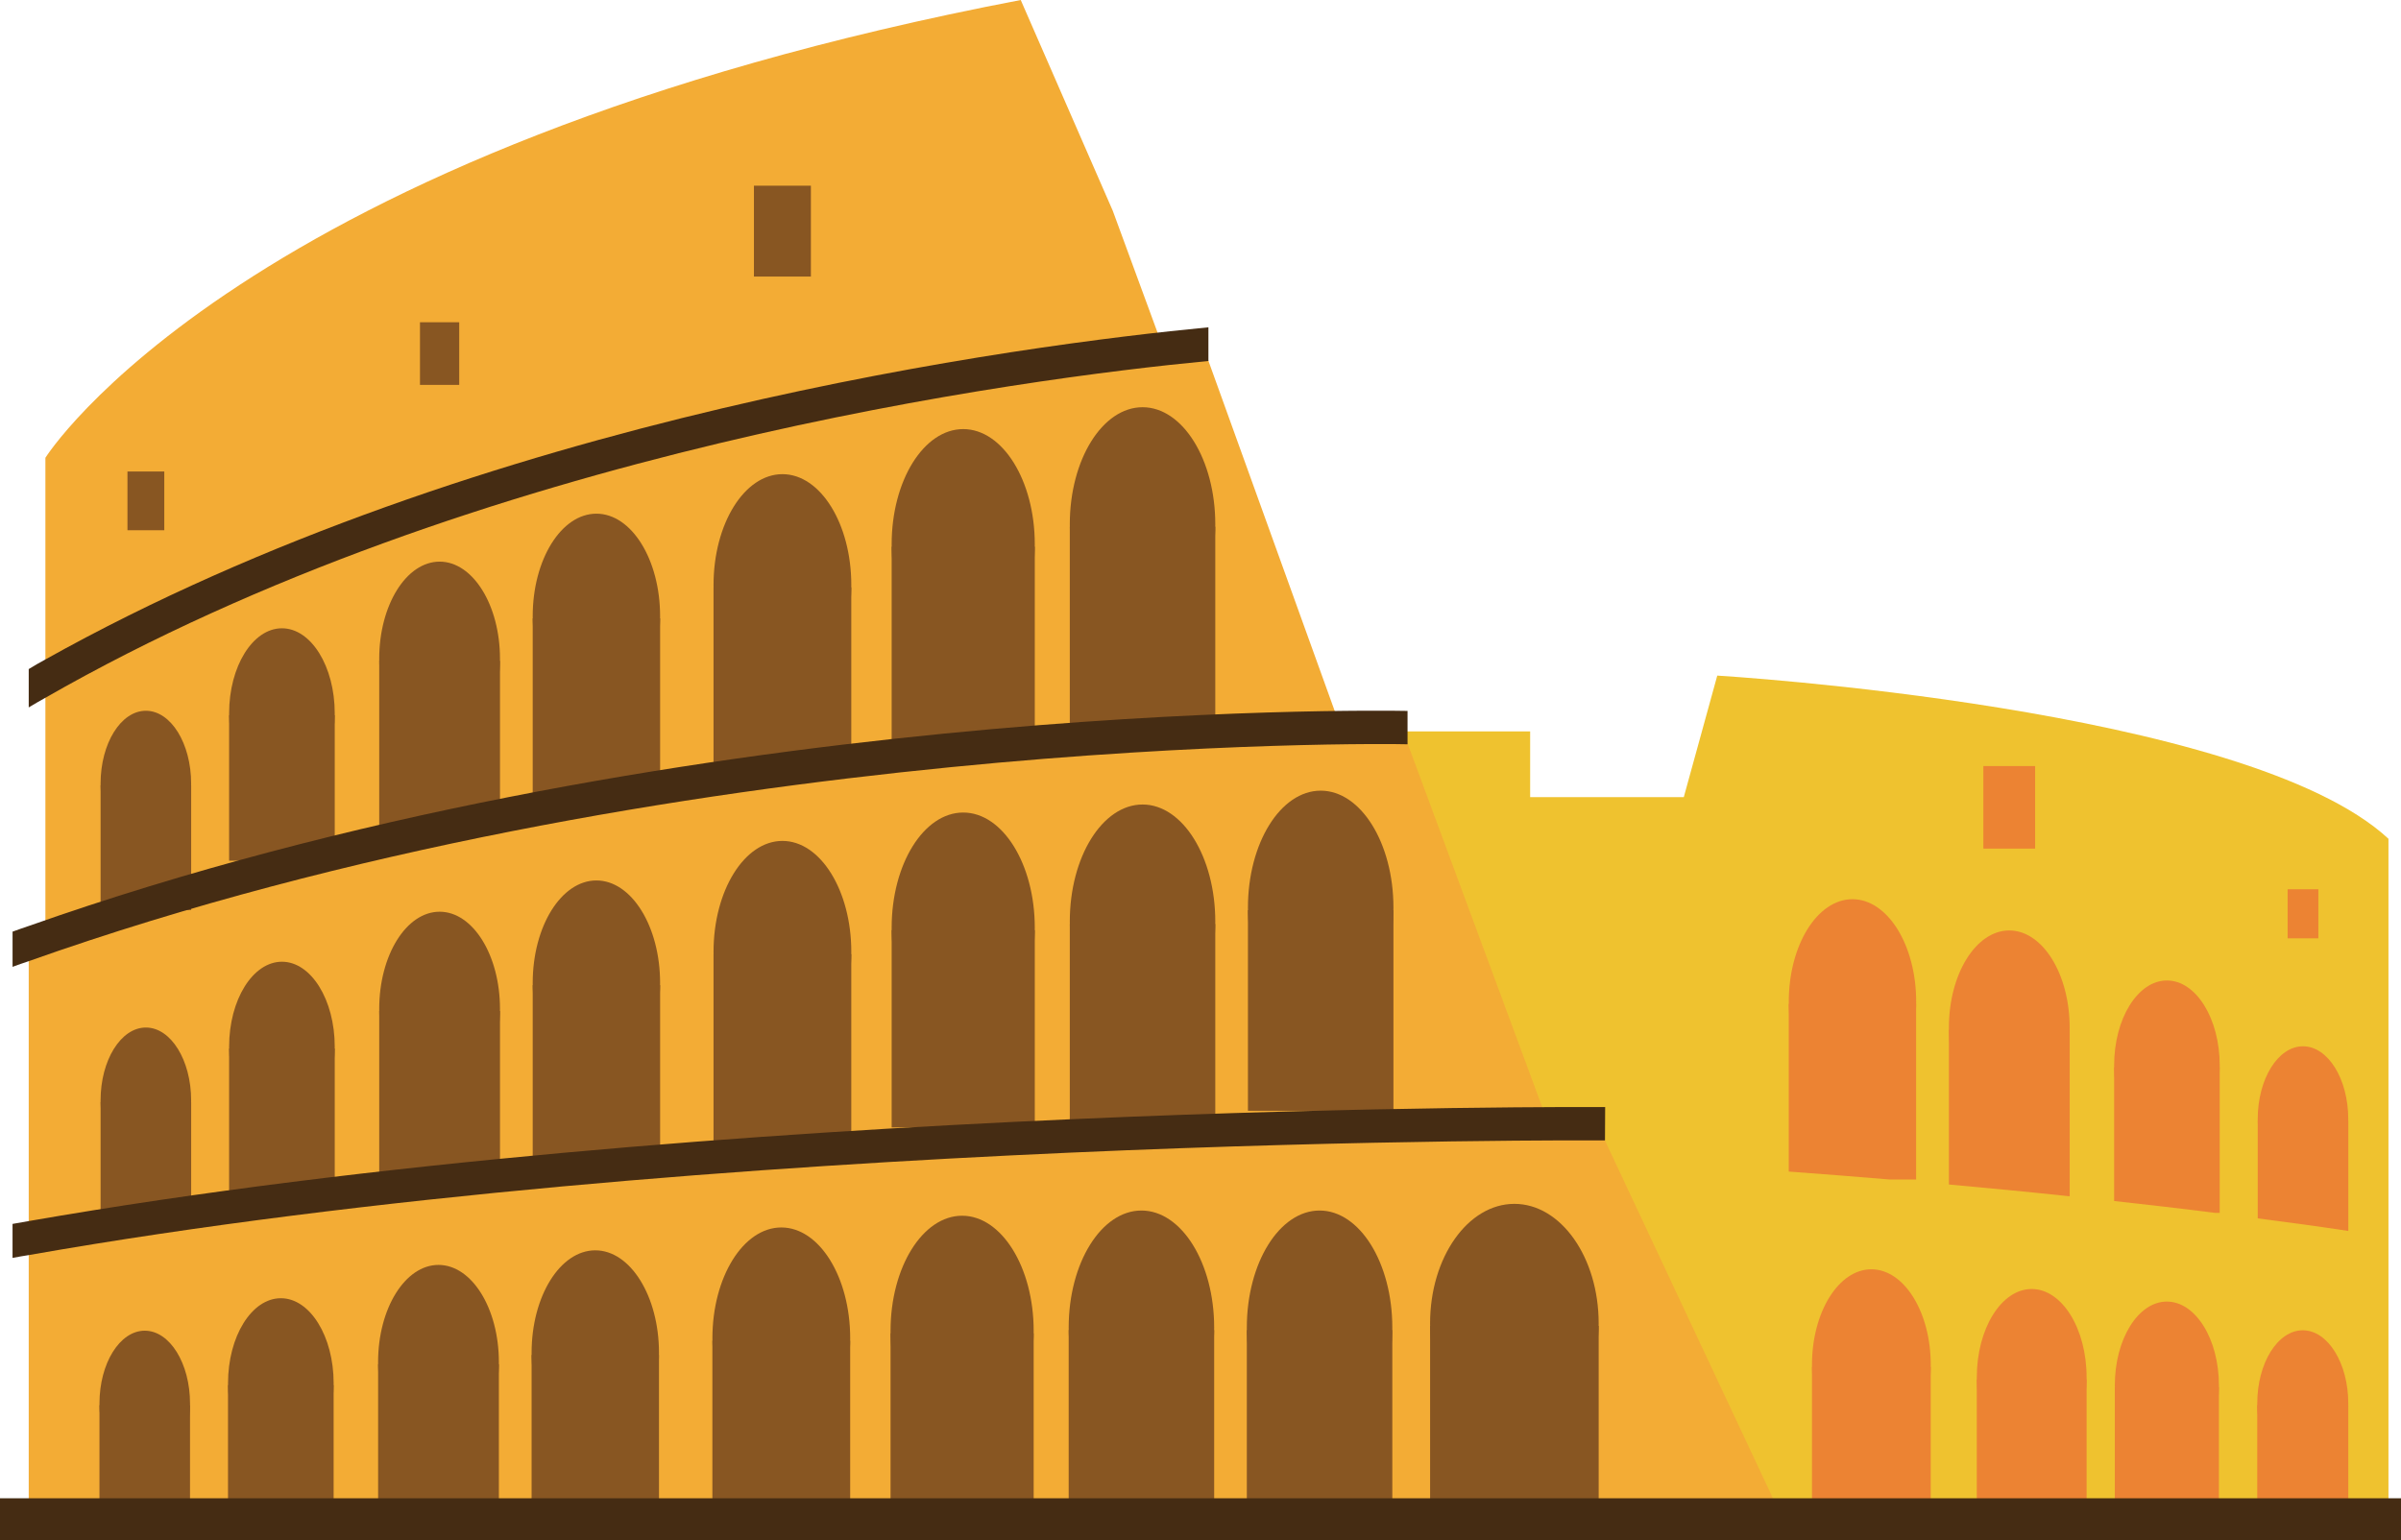 <svg xmlns="http://www.w3.org/2000/svg" width="1080" height="692.92" viewBox="0 0 1080 692.92"><g id="a"/><g id="b"><g id="c"><g id="d"><g><path d="M1074.36 377.41v311.31H744.31l-80.94-154.83-8.03-15.45-71.72-137.27 36.91-52.06h67.75v29.56h69.11l15.06-54.68s238.17 14.17 301.93 73.44z" fill="#efc22f"/><g><g><path d="M815.05 614.12c0 23.72 11.96 42.98 26.71 42.98s26.72-19.26 26.72-42.98-11.97-43-26.72-43-26.71 19.28-26.71 43z" fill="#ec8333"/><path d="M815.05 615.03h53.42v73.69H815.05z" fill="#ec8333"/></g><g><path d="M1015.34 631.53c0 18.18 9.16 32.95 20.47 32.95s20.48-14.77 20.48-32.95-9.18-32.96-20.48-32.96-20.47 14.78-20.47 32.96z" fill="#ec8333"/><path d="M1015.34 632.23h40.95v56.49H1015.34z" fill="#ec8333"/></g><g><path d="M951.27 623.34c0 20.79 10.48 37.67 23.41 37.67s23.42-16.88 23.42-37.67-10.49-37.69-23.42-37.69-23.41 16.9-23.41 37.69z" fill="#ec8333"/><path d="M951.27 624.13h46.83v64.59H951.27z" fill="#ec8333"/></g><g><path d="M889.19 619.74c0 21.94 11.05 39.75 24.69 39.75s24.7-17.81 24.7-39.75-11.07-39.75-24.7-39.75-24.69 17.82-24.69 39.75z" fill="#ec8333"/><path d="M889.19 620.59h49.39v68.13H889.19z" fill="#ec8333"/></g></g><g><path d="M950.96 479.4c0 21.1 10.63 38.23 23.75 38.23s23.75-17.13 23.75-38.23-10.64-38.23-23.75-38.23-23.75 17.15-23.75 38.23z" fill="#ec8333"/><path d="M998.44 480.23v65.49h-2.24c-15-1.92-30.12-3.65-45.24-5.32v-60.18h47.48z" fill="#ec8333"/></g><g><path d="M1015.55 503.56c0 18.09 9.12 32.78 20.36 32.78s20.37-14.69 20.37-32.78-9.13-32.78-20.37-32.78-20.36 14.7-20.36 32.78z" fill="#ec8333"/><path d="M1056.31 504.27v49.6c-13.46-2.05-27.1-3.91-40.75-5.65v-43.95h40.75z" fill="#ec8333"/></g><g><path d="M876.64 462.38c0 24.12 12.15 43.71 27.15 43.71s27.17-19.59 27.17-43.71-12.17-43.72-27.17-43.72-27.15 19.61-27.15 43.72z" fill="#ec8333"/><path d="M930.97 463.32v74.91h-.51c-18-1.93-36.01-3.65-53.82-5.26v-69.65h54.34z" fill="#ec8333"/></g><g><path d="M804.62 450.72c0 25.44 12.82 46.11 28.64 46.11s28.66-20.66 28.66-46.11-12.84-46.12-28.66-46.12-28.64 20.68-28.64 46.12z" fill="#ec8333"/><path d="M861.89 451.66v79.07h-11.73c-15.32-1.27-30.57-2.49-45.56-3.58v-75.49h57.29z" fill="#ec8333"/></g><path d="M892.16 344.69h23.28v37.14H892.16z" transform="translate(1807.59 726.52) rotate(180)" fill="#ec8333"/><path d="M1029.01 400.12h13.83v22.08H1029.01z" transform="translate(2071.84 822.32) rotate(180)" fill="#ec8333"/><path d="M718.05 504.92h-21.83l-65.71-177.55h-27.45l-61.97-171.87-17.77 1.35-22.79-62.03L459.14.0C106.94 67.37 20.42 205.98 20.42 205.98v216.43h-7.5v266.3H804.32l-86.26-183.78z" fill="#f3ac35"/><path d="M543.56 147.27v15.15c-83.34 7.95-329.01 40.21-523.37 151.67-2.48 1.36-4.87 2.78-7.27 4.21v-17.25c2.4-1.5 4.79-2.85 7.27-4.2 196.61-110.05 441.16-141.71 523.37-149.58z" fill="#452c13"/><path d="M339.13 83.55h25.62v40.89H339.13z" fill="#885622"/><path d="M188.91 145h17.65v28.18H188.91z" fill="#885622"/><path d="M57.34 212.15H73.9v26.43H57.34z" fill="#885622"/><g><g><path d="M719.1 595.44c0 29.66-16.97 53.75-37.91 53.75s-37.92-24.09-37.92-53.75 16.99-53.76 37.92-53.76 37.91 24.11 37.91 53.76z" fill="#885622"/><path d="M643.28 596.57h75.82v92.14H643.28z" fill="#885622"/></g><g><path d="M626.28 597.34c0 29.06-14.65 52.65-32.71 52.65s-32.73-23.59-32.73-52.65 14.67-52.66 32.73-52.66 32.71 23.62 32.71 52.66z" fill="#885622"/><path d="M560.84 598.45h65.44v90.26H560.84z" fill="#885622"/></g><g><path d="M546.15 597.34c0 29.06-14.65 52.65-32.71 52.65s-32.73-23.59-32.73-52.65 14.67-52.66 32.73-52.66 32.71 23.62 32.71 52.66z" fill="#885622"/><path d="M480.71 598.45h65.44v90.26H480.71z" fill="#885622"/></g><g><path d="M464.96 598.83c0 28.58-14.41 51.8-32.19 51.8s-32.19-23.21-32.19-51.8 14.43-51.81 32.19-51.81 32.19 23.23 32.19 51.81z" fill="#885622"/><path d="M400.58 599.92h64.38v88.79H400.58z" fill="#885622"/></g><g><path d="M382.43 602.18c0 27.52-13.87 49.86-30.98 49.86s-31-22.34-31-49.86 13.89-49.88 31-49.88 30.98 22.36 30.98 49.88z" fill="#885622"/><path d="M320.44 603.23h61.98v85.49H320.44z" fill="#885622"/></g><g><path d="M150.08 622.38c0 21.09-10.64 38.23-23.75 38.23s-23.76-17.13-23.76-38.23 10.65-38.24 23.76-38.24 23.75 17.15 23.75 38.24z" fill="#885622"/><path d="M102.56 623.19h47.51v65.53H102.56z" fill="#885622"/></g><g><path d="M85.48 631.53c0 18.09-9.12 32.78-20.36 32.78s-20.38-14.69-20.38-32.78 9.13-32.78 20.38-32.78 20.36 14.71 20.36 32.78z" fill="#885622"/><path d="M44.74 632.23h40.73v56.18H44.74z" fill="#885622"/></g><g><path d="M224.4 612.86c0 24.12-12.15 43.71-27.16 43.71s-27.17-19.59-27.17-43.71 12.17-43.71 27.17-43.71 27.16 19.6 27.16 43.71z" fill="#885622"/><path d="M170.08 613.79h54.32v74.93H170.08z" fill="#885622"/></g><g><path d="M296.42 608.7c0 25.45-12.82 46.11-28.65 46.11s-28.65-20.66-28.65-46.11 12.84-46.11 28.65-46.11 28.65 20.68 28.65 46.11z" fill="#885622"/><path d="M239.12 609.67h57.3v79.04H239.12z" fill="#885622"/></g></g><g><path d="M626.79 408.42c0 29.06-14.65 52.66-32.72 52.66s-32.73-23.6-32.73-52.66 14.67-52.66 32.73-52.66 32.72 23.61 32.72 52.66z" fill="#885622"/><path d="M561.34 409.53h65.45v90.26H561.34z" fill="#885622"/></g><g><path d="M546.65 414.65c0 29.06-14.64 52.66-32.71 52.66s-32.73-23.59-32.73-52.66 14.67-52.66 32.73-52.66 32.71 23.61 32.71 52.66z" fill="#885622"/><path d="M481.21 415.76h65.44v90.27H481.21z" fill="#885622"/></g><g><path d="M465.46 417.41c0 28.58-14.41 51.79-32.19 51.79s-32.19-23.21-32.19-51.79 14.42-51.81 32.19-51.81 32.19 23.23 32.19 51.81z" fill="#885622"/><path d="M401.08 418.5h64.38v88.79H401.08z" fill="#885622"/></g><g><path d="M382.93 428.26c0 27.52-13.87 49.86-30.98 49.86s-30.99-22.34-30.99-49.86 13.88-49.89 30.99-49.89 30.98 22.37 30.98 49.89z" fill="#885622"/><path d="M320.95 429.31h61.97v85.48H320.95z" fill="#885622"/></g><g><path d="M150.57 470.96c0 21.1-10.63 38.23-23.75 38.23s-23.76-17.13-23.76-38.23 10.65-38.23 23.76-38.23 23.75 17.15 23.75 38.23z" fill="#885622"/><path d="M103.06 471.77h47.51v65.53H103.06z" fill="#885622"/></g><g><path d="M85.98 495.13c0 18.08-9.12 32.77-20.36 32.77s-20.38-14.69-20.38-32.77 9.13-32.79 20.38-32.79 20.36 14.7 20.36 32.79z" fill="#885622"/><path d="M45.25 495.81h40.74V552H45.25z" fill="#885622"/></g><g><path d="M224.9 453.95c0 24.12-12.15 43.71-27.15 43.71s-27.17-19.59-27.17-43.71 12.17-43.72 27.17-43.72 27.15 19.61 27.15 43.72z" fill="#885622"/><path d="M170.58 454.87h54.32v74.93H170.58z" fill="#885622"/></g><g><path d="M296.92 442.28c0 25.45-12.83 46.11-28.65 46.11s-28.65-20.66-28.65-46.11 12.84-46.12 28.65-46.12 28.65 20.68 28.65 46.12z" fill="#885622"/><path d="M239.62 443.25h57.31v79.04H239.62z" fill="#885622"/></g><g><path d="M546.65 235.89c0 29.06-14.64 52.66-32.71 52.66s-32.73-23.6-32.73-52.66 14.67-52.66 32.73-52.66 32.71 23.61 32.71 52.66z" fill="#885622"/><path d="M481.21 237h65.44v90.26H481.21z" fill="#885622"/></g><g><path d="M465.46 244.88c0 28.58-14.41 51.8-32.19 51.8s-32.19-23.21-32.19-51.8 14.42-51.81 32.19-51.81 32.19 23.23 32.19 51.81z" fill="#885622"/><path d="M401.08 245.97h64.38v88.79H401.08z" fill="#885622"/></g><g><path d="M382.93 263.23c0 27.52-13.87 49.87-30.98 49.87s-30.99-22.35-30.99-49.87 13.88-49.88 30.99-49.88 30.98 22.37 30.98 49.88z" fill="#885622"/><path d="M320.95 264.28h61.97v85.49H320.95z" fill="#885622"/></g><g><path d="M150.57 320.94c0 21.09-10.63 38.22-23.75 38.22s-23.76-17.13-23.76-38.22 10.65-38.24 23.76-38.24 23.75 17.15 23.75 38.24z" fill="#885622"/><path d="M103.06 321.75h47.51v65.53H103.06z" fill="#885622"/></g><g><path d="M85.98 352.6c0 18.09-9.12 32.77-20.36 32.77s-20.38-14.69-20.38-32.77 9.13-32.79 20.38-32.79 20.36 14.71 20.36 32.79z" fill="#885622"/><path d="M45.25 353.29h40.74v56.19H45.25z" fill="#885622"/></g><g><path d="M224.9 296.42c0 24.13-12.15 43.71-27.15 43.71s-27.17-19.58-27.17-43.71 12.17-43.71 27.17-43.71 27.15 19.61 27.15 43.71z" fill="#885622"/><path d="M170.58 297.34h54.32v74.93H170.58z" fill="#885622"/></g><g><path d="M296.92 277.25c0 25.44-12.83 46.11-28.65 46.11s-28.65-20.67-28.65-46.11 12.84-46.12 28.65-46.12 28.65 20.68 28.65 46.12z" fill="#885622"/><path d="M239.62 278.23h57.31v79.04H239.62z" fill="#885622"/></g><path d="M633.13 319.88v15.01c-10.35-.31-332.01-4.65-620.21 97.59-2.48.82-4.88 1.65-7.27 2.55v-15.83c2.4-.9 4.87-1.72 7.27-2.55 287.6-101.57 604.16-97.07 620.21-96.77z" fill="#452c13"/><path d="M722.02 498.11l-.08 15.01c-4.05.0-401.62-2.48-709.03 51.61-2.4.37-4.88.82-7.27 1.27v-15.3c2.4-.45 4.87-.83 7.27-1.27 308.45-53.79 705.21-51.31 709.11-51.31z" fill="#452c13"/></g><path d="M0 674.14h1080v18.78H0z" fill="#452c13"/></g></g></g></svg>